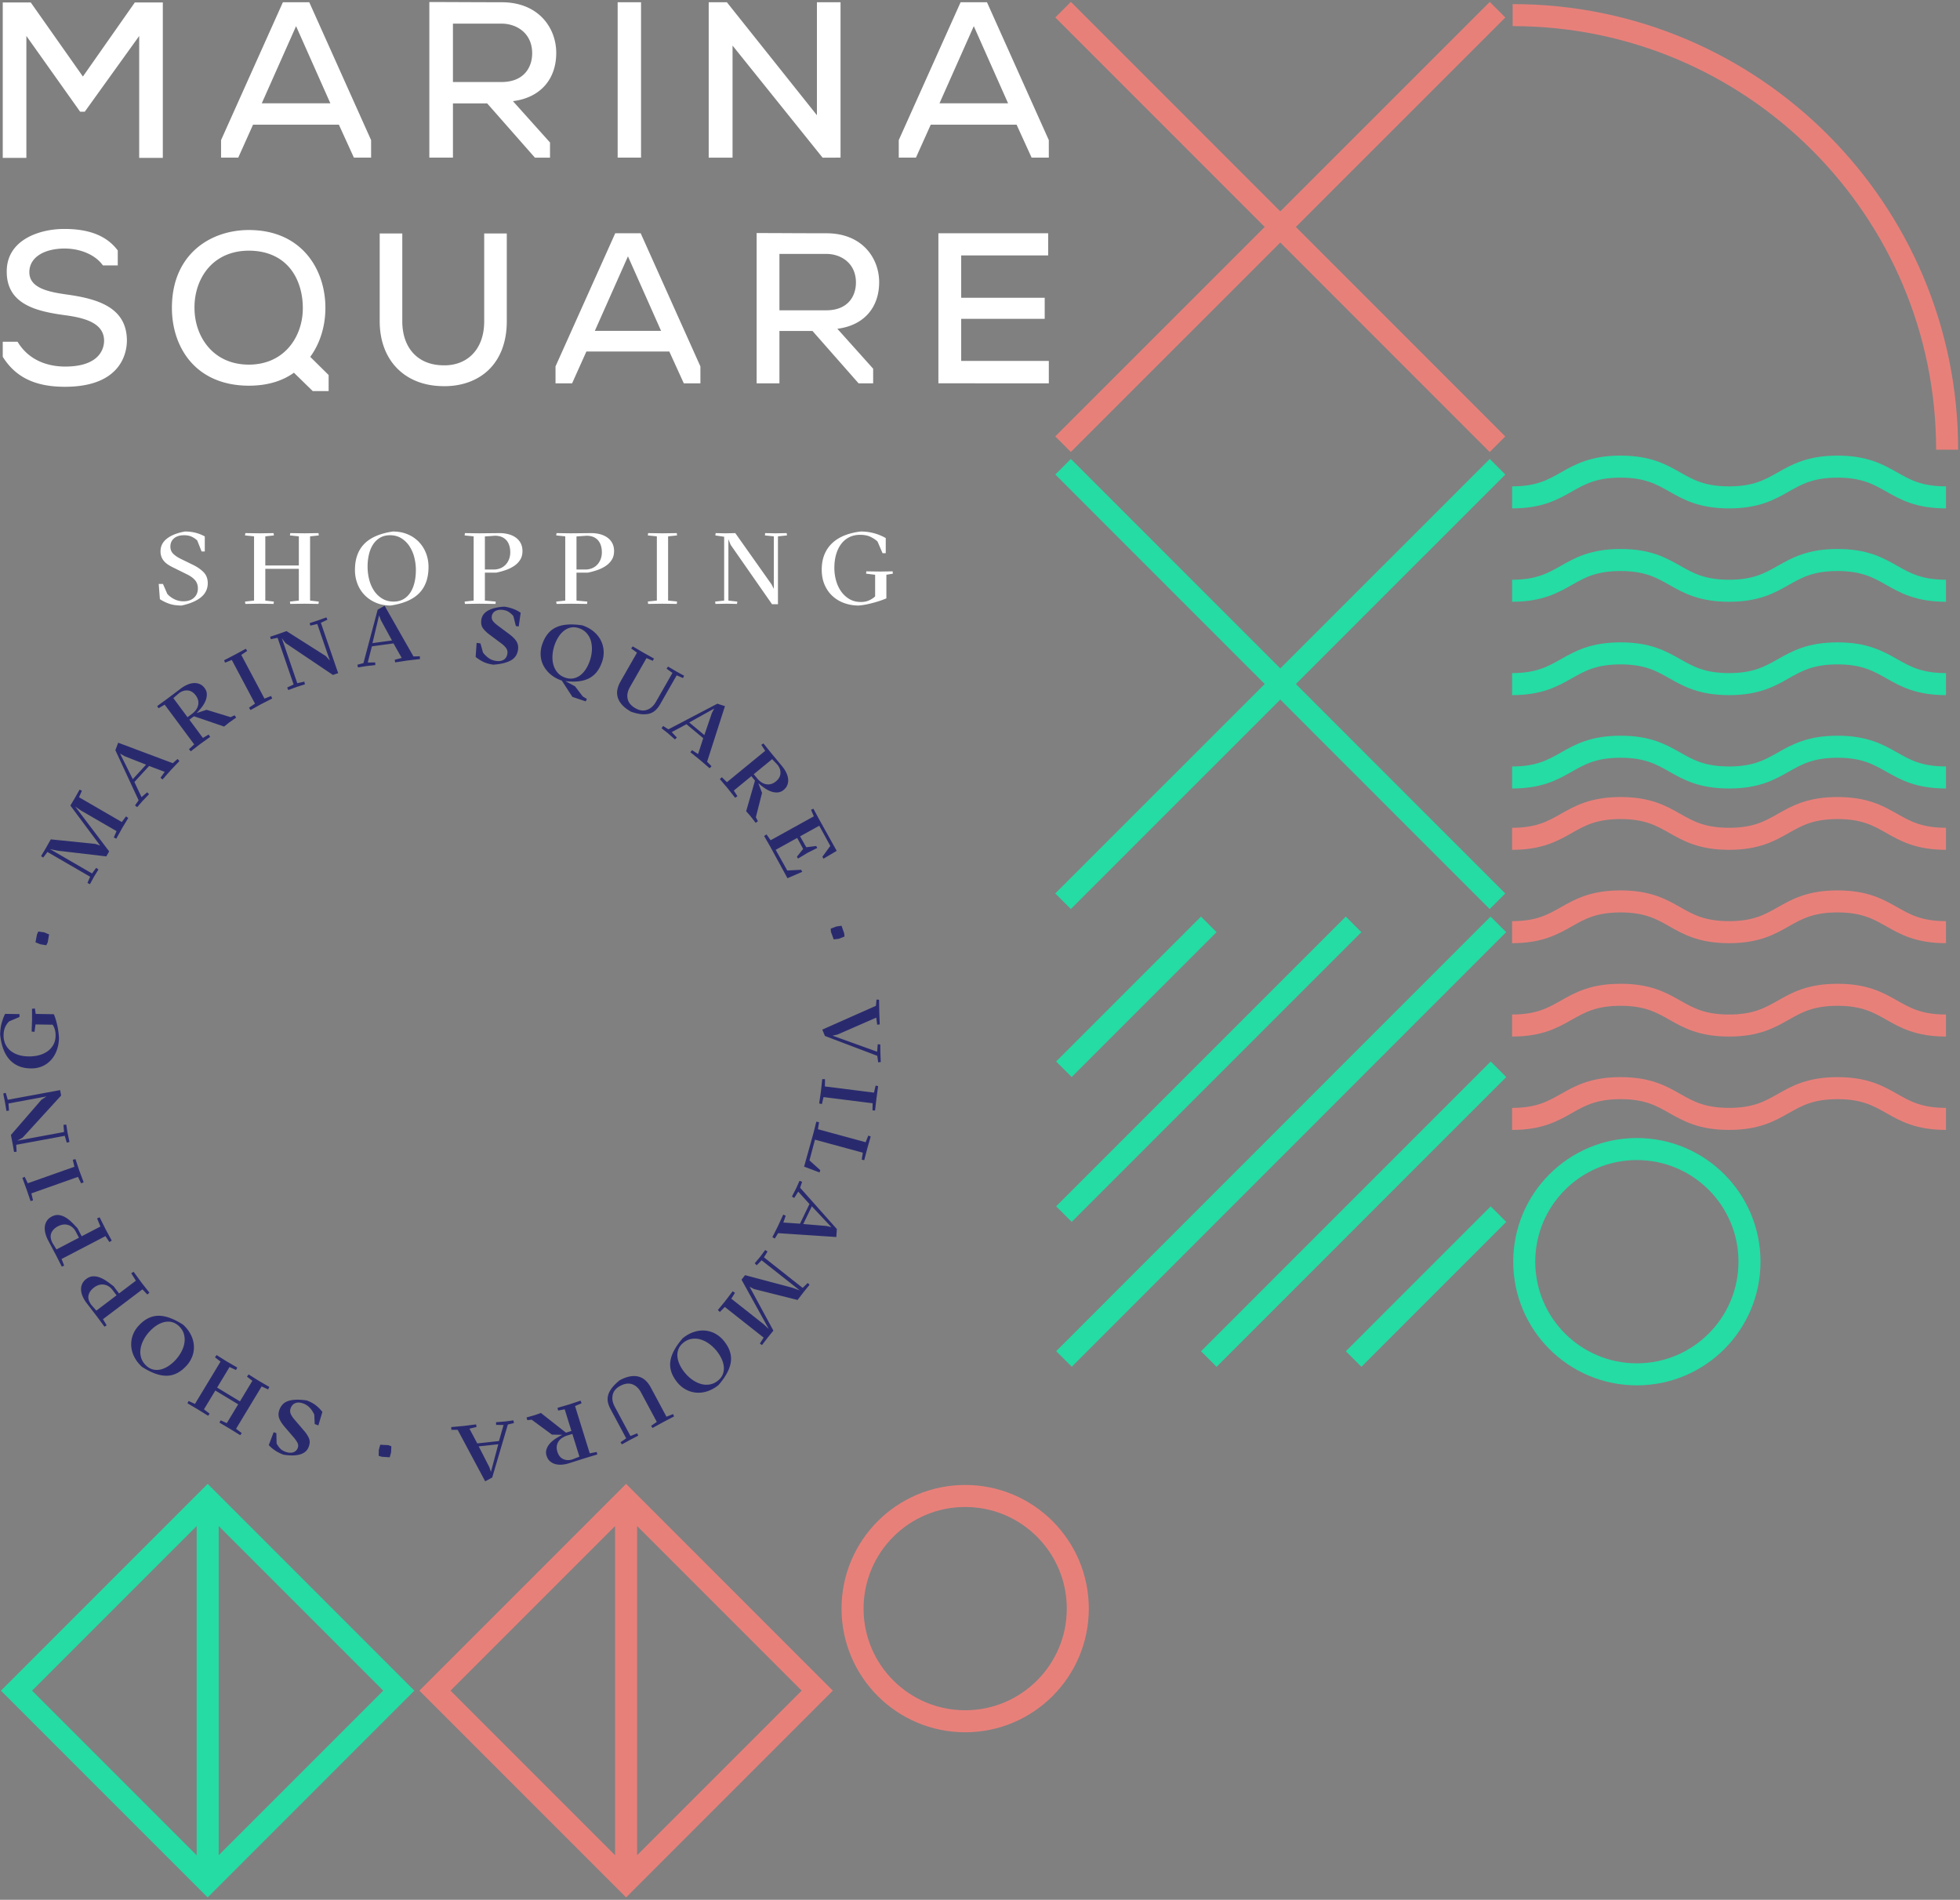 <svg width="356" height="345" viewBox="0 0 356 345" xmlns="http://www.w3.org/2000/svg" xmlns:xlink="http://www.w3.org/1999/xlink"><rect x="0" y="0" width="356" height="345" fill="#808080" stroke="none"/><svg width="82" height="82" viewBox="0 0 82 82" x="274" xmlns="http://www.w3.org/2000/svg"><title>Stroke 73</title><path d="M.746 2.743c43.584 0 78.917 35.333 78.917 78.917" stroke="#E8807A" stroke-width="4" fill="none" fill-rule="evenodd"/></svg><svg width="46" height="46" viewBox="0 0 46 46" x="274" y="206" xmlns="http://www.w3.org/2000/svg"><title>Stroke 75</title><path d="M43.763 23.12c0 11.297-9.158 20.456-20.456 20.456-11.296 0-20.455-9.16-20.455-20.456 0-11.297 9.159-20.456 20.455-20.456 11.298 0 20.456 9.159 20.456 20.456z" stroke="#24DCA4" stroke-width="4" fill="none" fill-rule="evenodd"/></svg><svg width="46" height="46" viewBox="0 0 46 46" x="152" y="269" xmlns="http://www.w3.org/2000/svg"><title>Stroke-75</title><path d="M43.763 23.12c0 11.297-9.158 20.456-20.456 20.456-11.296 0-20.455-9.16-20.455-20.456 0-11.297 9.159-20.456 20.455-20.456 11.298 0 20.456 9.159 20.456 20.456z" stroke-width="4" stroke="#E8807A" fill="none" fill-rule="evenodd"/></svg><svg width="160" height="159" viewBox="0 0 160 159" y="110" xmlns="http://www.w3.org/2000/svg"><title>Group 153</title><defs><path id="a" d="M0 6604h1920V0H0z"/></defs><g transform="translate(-880 -5005)" fill="none" fill-rule="evenodd"><path d="M937.08 5151.895a4.442 4.442 0 0 0-.748-1.175 3.02 3.02 0 0 0-1.238-.845c-.54-.203-1.012-.233-1.418-.084-.407.145-.7.457-.881.934a1.37 1.37 0 0 0 .02 1.05c.148.35.419.742.813 1.178l1.549 1.81c.43.493.74.966.935 1.42.194.452.182.967-.036 1.543-.244.682-.76 1.142-1.545 1.383-.785.238-1.806.257-3.061.054-1.091-.413-1.975-.991-2.653-1.735l.889-2.35.489.185.046 1.865c.157.305.354.59.589.859.235.266.559.48.973.636.55.21 1.03.248 1.439.116.408-.132.686-.393.833-.781a1.136 1.136 0 0 0-.06-.98 5.57 5.57 0 0 0-.731-1.019l-1.55-1.81c-.538-.62-.884-1.17-1.04-1.651-.154-.482-.132-.985.068-1.511a2.82 2.82 0 0 1 .589-.96c.25-.264.573-.463.968-.6.396-.136.874-.217 1.435-.242.56-.024 1.22.023 1.979.137.664.252 1.214.55 1.65.894.436.343.827.74 1.174 1.185l-.735 2.452-.66-.25-.082-1.708zm-13.175 3.351l-.273.375-1.899-1.17-1.869-1.106.206-.418 1.123.512 2.067-3.42-4.146-2.505-2.067 3.42 1.027.787-.274.377-1.873-1.157-1.877-1.11.205-.416 1.156.534 4.647-7.689-1.01-.776.293-.409 1.846 1.162 1.905 1.104-.226.451-1.174-.545-2.256 3.733 4.146 2.505 2.256-3.733-.976-.754.293-.409 1.837 1.156 1.931 1.12-.226.451-1.173-.545-4.647 7.69zm-12.023-13.279a7.158 7.158 0 0 0 1.08-1.532 5.07 5.07 0 0 0 .543-1.645 3.666 3.666 0 0 0-.124-1.602c-.16-.52-.467-.988-.92-1.406-.395-.362-.817-.595-1.267-.7a2.991 2.991 0 0 0-1.373.008 4.366 4.366 0 0 0-1.382.613c-.457.299-.89.67-1.297 1.115a6.967 6.967 0 0 0-1.074 1.524 5.24 5.24 0 0 0-.543 1.645 3.613 3.613 0 0 0 .125 1.616c.165.524.474.995.928 1.412.394.363.819.594 1.273.693.455.1.912.092 1.372-.022.46-.115.919-.321 1.375-.62.457-.3.885-.665 1.284-1.1m-6.093 1.253c-.601-.553-1.065-1.152-1.391-1.798a5.126 5.126 0 0 1-.56-1.961 4.823 4.823 0 0 1 .267-1.953 5.107 5.107 0 0 1 1.085-1.773c1.079-1.175 2.265-1.772 3.559-1.793 1.293-.022 2.798.519 4.513 1.623.602.553 1.066 1.153 1.392 1.798.326.645.512 1.298.559 1.96a4.686 4.686 0 0 1-.274 1.947 5.213 5.213 0 0 1-1.092 1.767c-1.08 1.174-2.265 1.772-3.56 1.792-1.292.022-2.791-.514-4.498-1.61m-4.617-12.992l-.728-.962c-.428-.566-.95-.893-1.566-.982-.615-.09-1.218.09-1.81.536-.546.414-.876.89-.991 1.43-.114.54.063 1.122.532 1.742l.893 1.012 3.67-2.776zm-1.802 5.446l-.393.247-1.33-1.791-1.944-2.537a5.675 5.675 0 0 1-.697-1.186 3.346 3.346 0 0 1-.282-1.173 2.408 2.408 0 0 1 .198-1.07c.148-.338.398-.641.75-.908.385-.291.782-.45 1.192-.473.41-.025.827.043 1.249.202.423.158.844.382 1.263.67.42.287.84.598 1.262.935l.983 1.298 3.06-2.316-.845-1.351.425-.271 1.508 2.059 1.367 1.74-.377.334-.888-.94-7.165 5.42.664 1.11zm-5.03-15.908l-.558-1.07c-.328-.63-.788-1.04-1.38-1.23-.593-.19-1.217-.114-1.873.228-.609.317-1.015.732-1.218 1.246-.202.514-.124 1.115.235 1.805l.711 1.147 4.082-2.126zm-2.686 5.07l-.429.178-1.012-1.988-1.495-2.825a5.611 5.611 0 0 1-.488-1.287 3.325 3.325 0 0 1-.083-1.203c.048-.373.172-.714.374-1.022.202-.31.498-.566.891-.77.428-.222.846-.312 1.254-.268.408.045.808.179 1.198.407.39.228.768.519 1.133.87.366.355.73.733 1.09 1.134l.751 1.444 3.405-1.773-.609-1.474.464-.196 1.144 2.283 1.057 1.94-.427.27-.719-1.076-7.969 4.15.47 1.206zm2.759-17.229l.782 2.09-.46.205-.57-1.185-8.468 2.997.303 1.278-.45.118-.725-2.11-.763-2.097.423-.193.56 1.167 8.47-2.998-.295-1.259.487-.13zm-2.781-7.034l-.1-1.31.506-.033.242 1.53.339 1.613-.487.131-.372-1.24-8.815 1.63.068 1.253-.462.045-.247-1.447-.323-1.637 5.543-6.398.912-.598-6.898 1.274.095 1.291-.46.064-.263-1.546-.32-1.617.448-.123.375 1.26 9.508-1.757.182.988-6.988 7.648-.982.548zm-1.855-21.391c.22.498.418 1.123.594 1.875s.29 1.563.341 2.433a6.915 6.915 0 0 1-.366 2.14 5.36 5.36 0 0 1-1.004 1.78 4.655 4.655 0 0 1-1.607 1.198c-.635.29-1.354.429-2.158.416-.858-.014-1.612-.166-2.264-.458a4.648 4.648 0 0 1-1.659-1.231c-.454-.528-.815-1.17-1.084-1.924-.27-.752-.45-1.598-.542-2.536.013-.828.116-1.565.307-2.212.192-.645.391-1.16.598-1.544l2.613.042-.009.52-1.862.793c-.272.25-.508.577-.71.98-.2.406-.306.915-.316 1.53a3.71 3.71 0 0 0 .297 1.568c.207.472.507.874.897 1.208a4.27 4.27 0 0 0 1.428.785c.561.19 1.197.29 1.91.3a6.865 6.865 0 0 0 1.896-.22 4.751 4.751 0 0 0 1.553-.708 3.56 3.56 0 0 0 1.056-1.178c.263-.472.4-1.016.41-1.632.007-.483-.047-.896-.162-1.238-.115-.344-.244-.605-.389-.782l-3.095-.05-.183 1.344-.52-.05.075-2.24-.009-1.898.523-.052.145.987 3.296.054zm-3.062-14.485l.245-.538 1.08.158.878.375-.254 1.45-.26.514-1.094-.183-.864-.35zm6.068-23.413l.813-1.364.86-1.524.42.198-.523 1.183 7.774 4.504.756-1.025.415.286-1.083 1.79-1.093 1.967-.455-.217.503-1.149-6.435-3.728-1.08-.74 6.172 8.15-.524.904-8.852-1.04-1.369-.282 7.635 4.423.756-1.024.405.303-.8 1.302-.742 1.36-.455-.218.493-1.13-7.757-4.494-.773 1.014-.38-.266.813-1.364.95-1.679 8.09.83.873.297zm9.827-8.972l-.803-.463 2.31 4.65 2.416-2.637-3.923-1.55zm1.8 4.701l1.3 2.746 1.027-.884.33.356-1.158 1.202-.988 1.14-.398-.31.656-.927-4.224-9.104.51-1.358 9.921 3.72.863-.764.344.37-1.578 1.661-1.49 1.688-.37-.311.764-1.072-2.835-1.072-2.675 2.92zm9.65-11.77l.741-.552c.667-.495 1.064-1.044 1.192-1.648.128-.604-.017-1.186-.432-1.744-.415-.56-.899-.864-1.453-.912-.553-.048-1.077.112-1.572.48l-1.053.906 2.576 3.47zm.26 5.813l.95-.879-5.357-7.213-1.116.654-.244-.396 1.787-1.3 2.538-1.91a5.7 5.7 0 0 1 1.163-.676 3.415 3.415 0 0 1 1.163-.288c.376-.02.734.04 1.072.18.34.141.636.383.891.727.248.334.38.686.397 1.058.017.371-.046.751-.19 1.142a4.669 4.669 0 0 1-.655 1.175c-.293.392-.63.781-1.013 1.165l1.812-.595 4.372 1.336.725-.338.283.415-1.218.855-.976.775-5.266-1.799-.22-.06-.824.61 2.457 3.31 1.052-.608.267.428-1.767 1.262-1.75 1.35-.333-.38zm13.132-8.194l-1.951 1.082-.271-.425 1.087-.737-4.214-7.935-1.22.49-.181-.429 1.98-1.028 1.96-1.064.253.39-1.07.726 4.214 7.935 1.202-.479.2.463zm6.544-3.79l1.281-.29.106.494-1.476.465-1.546.573-.2-.462 1.17-.55-2.914-8.479-1.23.253-.112-.45 1.394-.458 1.571-.56 7.148 4.535.726.814-2.28-6.635-1.262.285-.13-.443 1.488-.49 1.552-.555.188.424-1.189.557 3.141 9.144-.95.326-8.596-5.78-.689-.89zm15.18-11.463l-.32-.869-1.203 5.051 3.545-.48-2.022-3.702zm-1.627 4.763l-.759 2.942 1.356-.02.025.482-1.659.185-1.488.241-.107-.492 1.096-.29 2.583-9.7 1.262-.718 5.241 9.21 1.151-.036.028.504-2.276.267-2.225.342-.085-.476 1.273-.334-1.493-2.638-3.923.531zm20.175 1.12c.26.36.589.687.988.98.398.293.863.478 1.393.553.57.08 1.038.005 1.403-.228.364-.233.582-.6.653-1.106a1.363 1.363 0 0 0-.251-1.019c-.221-.309-.571-.632-1.05-.97l-1.91-1.428c-.527-.386-.935-.778-1.224-1.178-.29-.399-.39-.904-.303-1.514.088-.719.488-1.28 1.202-1.688.714-.406 1.706-.648 2.975-.726 1.154.163 2.144.533 2.97 1.11l-.352 2.487-.517-.073-.456-1.809a4.284 4.284 0 0 0-.762-.707c-.29-.21-.652-.346-1.09-.408-.584-.083-1.06-.014-1.43.203a1.26 1.26 0 0 0-.64.946c-.051.358.04.672.273.941.232.27.545.548.938.833l1.909 1.427c.662.486 1.12.947 1.378 1.383.257.435.345.931.267 1.49a2.838 2.838 0 0 1-.364 1.063 2.384 2.384 0 0 1-.813.8c-.356.22-.805.403-1.347.55-.542.147-1.195.247-1.961.301-.703-.1-1.305-.269-1.805-.509-.501-.24-.97-.54-1.406-.899l.178-2.553.697.1.457 1.647zm14.956 4.574c.508.17.991.213 1.452.128.46-.086.88-.273 1.26-.561.38-.29.72-.664 1.015-1.123a6.91 6.91 0 0 0 .732-1.544 6.965 6.965 0 0 0 .363-1.83 5.235 5.235 0 0 0-.173-1.722 3.587 3.587 0 0 0-.77-1.427c-.363-.411-.837-.716-1.42-.913-.508-.172-.99-.21-1.446-.117a2.962 2.962 0 0 0-1.244.578 4.503 4.503 0 0 0-1.005 1.124 6.78 6.78 0 0 0-.727 1.526 7.085 7.085 0 0 0-.366 1.84c-.038.615.02 1.19.173 1.722.152.533.404 1.003.754 1.41.351.409.818.712 1.402.909m3.096-9.499c.774.262 1.442.62 2.002 1.078.56.457.995.98 1.307 1.565.311.586.494 1.217.55 1.892a5.136 5.136 0 0 1-.27 2.063c-.485 1.434-1.264 2.434-2.338 2.998-1.074.564-2.515.739-4.324.524l1.74.947 1.397 1.83.755.465-.21.44-2.42-.816-1.929-2.964c-.774-.26-1.438-.622-1.989-1.084a5.349 5.349 0 0 1-1.298-1.56 4.611 4.611 0 0 1-.543-1.88 5.227 5.227 0 0 1 .281-2.06c.51-1.51 1.35-2.537 2.524-3.082 1.173-.546 2.761-.664 4.765-.356m15.297 7.865l.264-.381 1.49.874 1.424.79-.194.422-1.152-.496-2.991 5.235a4.743 4.743 0 0 1-.796 1.05 2.675 2.675 0 0 1-1.071.639c-.415.133-.904.178-1.466.135-.562-.043-1.216-.195-1.965-.452-.686-.392-1.223-.802-1.61-1.232-.388-.43-.652-.878-.794-1.345a2.948 2.948 0 0 1-.074-1.431c.093-.487.283-.981.568-1.481l2.992-5.236-1.048-.76.265-.381 1.892 1.104 1.965 1.099-.195.42-1.151-.495-3.012 5.27c-.42.734-.557 1.442-.415 2.125.143.683.62 1.257 1.435 1.722.722.412 1.413.506 2.073.282.66-.224 1.204-.708 1.629-1.454l3-5.252-1.063-.771zm8.222 8.066l.424-.824-4.535 2.528 2.75 2.288 1.361-3.992zm-4.61 2.021l-2.68 1.43.932.986-.339.344-1.257-1.097-1.185-.934.291-.41.955.61 8.893-4.655 1.382.444-3.242 10.088.803.825-.352.362-1.736-1.497-1.756-1.409.293-.383 1.108.712.934-2.883-3.044-2.533zm12.221 9.079l.586.715c.526.642 1.094 1.014 1.704 1.11.609.1 1.183-.072 1.722-.513.538-.442.819-.94.84-1.495.022-.555-.163-1.071-.553-1.547l-.957-1.01-3.342 2.74zm-5.795.539l.924.906 6.949-5.695-.706-1.084.382-.262 1.387 1.723 2.028 2.443c.297.363.54.74.73 1.129.19.39.305.774.344 1.149.039.375-.004.735-.13 1.079-.123.345-.352.653-.683.925-.322.263-.667.413-1.037.447-.37.035-.753-.01-1.151-.135a4.707 4.707 0 0 1-1.204-.6c-.406-.272-.81-.59-1.212-.954l.68 1.782-1.125 4.429.373.708-.401.304-.912-1.177-.821-.937 1.544-5.346.05-.224-.65-.793-3.186 2.613.656 1.02-.415.289-1.345-1.705-1.432-1.684.363-.35zm20.862 13.378l-2.406 1.424-.194-.353 1.438-1.967-2.006-3.667-3.482 1.926 1.116 1.978 1.809-.22.194.352-1.788.898-1.711 1.038-.195-.351 1.129-1.406-1.082-1.997-3.905 2.16 2.1 3.754 2.523-.132.204.37-2.686 1.164-3.166-5.805-1.077-1.862.438-.288.746 1.056 7.844-4.34-.5-1.193.424-.188 1.024 1.89zm1.357 14.969l.06.588-1.014.406-.948.117-.508-1.382-.034-.575 1.038-.39.924-.132zm-3.972 17.493l9.736-4.323.11-1.13.464.028.04 2.272.08 2.209-.461.052-.175-1.282-7.015 3.065-.92.206 8.1 2.918.106-1.35.463.027.026 1.689.06 1.507-.461.052-.173-1.181-9.506-3.606zm-.25 11.201l.239-2.218.504.023-.024 1.313 8.913 1.124.304-1.278.453.098-.3 2.21-.258 2.216-.464-.017.022-1.294-8.914-1.124-.301 1.259-.493-.103zm-1.378 7.66l.542-2.144.495.093-.203 1.279 8.67 2.36.474-1.203.435.16-.596 2.108-.577 2.197-.45-.102.196-1.26-8.688-2.365-1.005 3.768 1.957 1.76-.117.428-2.814-1.058zm2.373 16.797l.902.21-3.552-3.785-1.553 3.222 4.203.353zm-3.079-3.982l-2.037-2.254-.73 1.143-.417-.246.76-1.485.619-1.375.47.18-.361 1.077 6.671 7.499-.096 1.448-10.572-.7-.606.98-.436-.254 1.032-2.047.94-2.046.444.192-.423 1.247 3.023.207 1.72-3.566zm-6.554 22.985l-1 1.234-1.068 1.385-.388-.255.687-1.096-7.053-5.566-.895.907-.369-.343 1.326-1.616 1.363-1.792.42.28-.662 1.065 5.838 4.607.963.888-4.947-8.948.648-.82 8.613 2.29 1.315.475-6.927-5.466-.894.907-.358-.36.978-1.172.928-1.241.42.28-.65 1.049 7.037 5.554.91-.894.338.318-.999 1.233-1.179 1.528-7.89-1.976-.822-.418zm-10.327 3.664a7.111 7.111 0 0 0-1.363-1.287 5.072 5.072 0 0 0-1.55-.771 3.665 3.665 0 0 0-1.604-.105c-.537.084-1.044.32-1.522.71-.415.339-.706.724-.873 1.154-.168.43-.23.884-.188 1.36.042.475.18.96.41 1.456.231.495.537.975.918 1.443.407.498.86.925 1.356 1.279a5.21 5.21 0 0 0 1.551.772 3.592 3.592 0 0 0 1.617.106c.543-.088 1.053-.327 1.53-.717.415-.338.704-.726.868-1.162.163-.435.221-.89.173-1.361a4.507 4.507 0 0 0-.418-1.45 6.81 6.81 0 0 0-.905-1.426m.372 6.208a6.307 6.307 0 0 1-1.978 1.122 5.134 5.134 0 0 1-2.02.274 4.82 4.82 0 0 1-1.895-.542 5.101 5.101 0 0 1-1.602-1.326c-1.008-1.235-1.43-2.495-1.268-3.778.163-1.283.913-2.695 2.25-4.236.634-.517 1.293-.891 1.978-1.121a5.099 5.099 0 0 1 2.02-.275 4.712 4.712 0 0 1 1.888.548 5.219 5.219 0 0 1 1.593 1.333c1.01 1.235 1.431 2.494 1.268 3.777-.163 1.285-.908 2.692-2.234 4.224m-14.782 8.775l.183.427-1.533.8-1.425.785-.254-.389 1.032-.712-2.848-5.315a4.752 4.752 0 0 1-.467-1.232 2.683 2.683 0 0 1 .027-1.246c.108-.423.33-.86.665-1.314.335-.453.81-.928 1.425-1.425.697-.374 1.33-.61 1.9-.71.57-.1 1.09-.087 1.561.041a2.94 2.94 0 0 1 1.252.697c.363.337.681.76.953 1.268l2.848 5.314 1.201-.483.182.427-1.94 1.016-1.975 1.081-.253-.387 1.031-.713-2.867-5.35c-.399-.745-.925-1.238-1.579-1.48-.655-.243-1.395-.142-2.222.301-.732.393-1.179.928-1.339 1.608-.16.68-.038 1.395.366 2.151l2.858 5.333 1.218-.493zm-11.776.114l-.883.274c-.792.247-1.35.634-1.67 1.162-.32.526-.376 1.124-.17 1.79.207.664.563 1.11 1.07 1.34.507.227 1.053.25 1.642.069l1.294-.508-1.283-4.127zm1.678-5.573l-1.187.516 2.668 8.58 1.27-.249.099.455-2.118.636-3.026.962a5.739 5.739 0 0 1-1.322.253 3.438 3.438 0 0 1-1.192-.114 2.404 2.404 0 0 1-.952-.524c-.274-.245-.473-.573-.6-.981a1.897 1.897 0 0 1-.025-1.13c.106-.356.293-.694.558-1.016a4.692 4.692 0 0 1 1.005-.89c.408-.275.855-.53 1.342-.765l-1.905-.038-3.684-2.708-.797.08-.13-.486 1.433-.404 1.178-.409 4.374 3.441.188.132.978-.306-1.222-3.934-1.193.224-.111-.492 2.084-.607 2.1-.695.188.47zm-16.763 11.587l.297.877 1.337-5.017-3.556.385 1.922 3.755zm1.754-4.719l.836-2.92-1.356-.015-.012-.485 1.663-.138 1.494-.202.095.495-1.104.26-2.841 9.627-1.28.685-4.994-9.346-1.151.003-.015-.504 2.283-.206 2.233-.282.072.477-1.281.301 1.42 2.676 3.938-.426zm-21.286 2.853l-.564-.178.026-1.092.267-.917 1.47.078.54.195-.048 1.108-.243.9z" fill="#292A6E"/><mask id="b" fill="#fff"><use xlink:href="#a"/></mask><path d="M939.922 5104.578h40.156v-40.156h-40.156v40.156zm-2.616 2.615h45.387v-45.388h-45.387v45.388z" fill="#292A6E" mask="url(#b)"/><path d="M960 5063.114l-21.386 21.386L960 5105.885l21.386-21.385L960 5063.114zm0 3.7l17.687 17.686L960 5102.186l-17.687-17.686L960 5066.813z" fill="#292A6E" mask="url(#b)"/><path fill="#292A6E" mask="url(#b)" d="M958.686 5105.886h2.616v-42.771h-2.616z"/><path fill="#292A6E" mask="url(#b)" d="M958.686 5105.886h2.616v-42.771h-2.616z"/></g></svg><svg width="191" height="110" viewBox="0 0 191 110" xmlns="http://www.w3.org/2000/svg"><title>Group</title><defs><path id="c" d="M0 5735h375V0H0z"/></defs><g transform="translate(-92 -302)" fill="none" fill-rule="evenodd"><path d="M124.993 411.962c-.86 0-1.6-.104-2.217-.312a7.486 7.486 0 0 1-1.735-.842l-.212-2.765h.77l.791 1.813c.334.378.755.695 1.263.952a3.641 3.641 0 0 0 1.668.385c.81 0 1.448-.217 1.918-.65.47-.434.703-.998.703-1.695 0-.585-.173-1.083-.519-1.492-.348-.409-.868-.779-1.563-1.108l-2.333-1.154a8.87 8.87 0 0 1-.934-.513 3.701 3.701 0 0 1-.752-.623 2.65 2.65 0 0 1-.5-.797 2.718 2.718 0 0 1-.185-1.034c0-.953.396-1.73 1.186-2.335.791-.605 1.88-1.029 3.267-1.273 1.324 0 2.52.3 3.587.897v2.73h-.579l-.79-1.997a3.8 3.8 0 0 0-1.012-.687c-.38-.177-.839-.266-1.379-.266-.77 0-1.379.186-1.822.56-.443.372-.665.875-.665 1.51 0 .525.174.96.521 1.3.347.342.81.654 1.388.935l2.255 1.1c.784.39 1.418.838 1.9 1.344.482.507.723 1.17.723 1.987a3.3 3.3 0 0 1-.24 1.228 3.199 3.199 0 0 1-.792 1.126c-.366.348-.855.666-1.465.952-.61.287-1.359.528-2.246.724zm11.512-.714l1.639-.183v-11.667l-1.64-.165.059-.421 2.602.037 2.526-.037.057.421-1.561.165v5.293h6.092v-5.293l-1.62-.165.059-.421 2.6.037 2.528-.037.057.421-1.581.165v11.667l1.58.183-.056.421-2.527-.037-2.601.037-.06-.421 1.62-.183v-5.769h-6.091v5.769l1.56.183-.056.421-2.526-.037-2.602.037zm22.261-6.347c0 .82.1 1.611.299 2.375.199.765.498 1.44.896 2.027a4.718 4.718 0 0 0 1.485 1.413c.59.354 1.272.532 2.044.532.68 0 1.275-.147 1.783-.44a3.716 3.716 0 0 0 1.263-1.21c.334-.514.584-1.12.75-1.817.168-.697.25-1.443.25-2.238 0-.807-.097-1.593-.296-2.357a6.617 6.617 0 0 0-.898-2.036 4.675 4.675 0 0 0-1.474-1.42c-.585-.356-1.263-.534-2.034-.534-.681 0-1.276.147-1.783.441a3.775 3.775 0 0 0-1.272 1.21c-.341.514-.595 1.12-.762 1.816a9.59 9.59 0 0 0-.251 2.238m4.589-6.382c.964 0 1.84.162 2.63.485a6.067 6.067 0 0 1 2.045 1.355 6.149 6.149 0 0 1 1.33 2.052c.314.787.472 1.64.472 2.555 0 2.002-.56 3.581-1.677 4.734-1.118 1.154-2.853 1.908-5.205 2.262-.964 0-1.841-.165-2.632-.495a6.234 6.234 0 0 1-2.044-1.355 6.007 6.007 0 0 1-1.33-2.05 6.887 6.887 0 0 1-.472-2.565c0-1.99.559-3.562 1.677-4.716 1.118-1.154 2.853-1.908 5.206-2.262m16.717 6.905h1.581c.45 0 .861-.076 1.234-.23a2.7 2.7 0 0 0 .955-.652c.263-.281.468-.612.617-.992a3.48 3.48 0 0 0 .221-1.267c0-.417-.054-.81-.164-1.176a2.65 2.65 0 0 0-.5-.955 2.3 2.3 0 0 0-.869-.634c-.353-.153-.774-.23-1.263-.23l-1.812.129v6.007zm-3.682-6.19l.058-.422 2.583.037 3.702-.037a6.38 6.38 0 0 1 1.63.202c.507.135.95.339 1.33.613.378.275.674.617.886 1.026.212.409.318.882.318 1.419 0 .61-.135 1.133-.404 1.566a3.746 3.746 0 0 1-1.07 1.108 6.46 6.46 0 0 1-1.524.76c-.572.202-1.16.364-1.764.486h-2.063v5.073l1.967.183-.038.422-2.93-.038-2.623.038-.058-.422 1.64-.183v-11.666l-1.64-.165zm20.32 6.19h1.582a3.2 3.2 0 0 0 1.233-.23c.374-.153.692-.37.955-.652.263-.281.469-.612.617-.992a3.48 3.48 0 0 0 .22-1.267c0-.417-.053-.81-.163-1.176a2.65 2.65 0 0 0-.501-.955 2.295 2.295 0 0 0-.867-.634c-.354-.153-.774-.23-1.263-.23l-1.812.129v6.007zm-3.682-6.19l.059-.422 2.583.037 3.7-.037c.579 0 1.122.068 1.63.202.508.135.95.339 1.33.613.38.275.675.617.888 1.026.212.409.317.882.317 1.419 0 .61-.135 1.133-.404 1.566-.27.434-.627.803-1.07 1.108a6.473 6.473 0 0 1-1.523.76c-.572.202-1.16.364-1.764.486h-2.063v5.073l1.967.183-.04.422-2.93-.038-2.621.038-.06-.422 1.64-.183v-11.666l-1.64-.165zm19.298 12.398l-2.603.037-.057-.44 1.64-.164v-11.667l-1.64-.165.057-.42 2.603.035 2.604-.036.038.421-1.62.165v11.667l1.62.164-.038.44zm12.38-10.695l-.405-1.008v11.136l1.62.183-.059.421-1.888-.037-2.025.037-.057-.421 1.637-.183v-11.593l-1.599-.239.057-.421 1.774.037 1.793-.037 6.593 9.323.405.805v-9.542l-1.619-.165.04-.421 1.888.037 2.024-.037.058.421-1.639.165v12.326h-1.079zm23.238 11.025c-.9 0-1.755-.144-2.564-.43a6.27 6.27 0 0 1-2.13-1.255c-.612-.549-1.096-1.23-1.456-2.042-.36-.812-.54-1.743-.54-2.794 0-1.037.167-1.958.502-2.765a5.85 5.85 0 0 1 1.425-2.069c.617-.574 1.367-1.035 2.246-1.383.881-.348 1.862-.583 2.941-.705.501 0 .976.036 1.427.11a9.113 9.113 0 0 1 3.085 1.08v2.747h-.579l-.907-2.106c-.296-.293-.703-.57-1.223-.833-.52-.263-1.173-.394-1.957-.394-.72 0-1.366.141-1.938.421a4.14 4.14 0 0 0-1.465 1.21c-.405.524-.717 1.156-.935 1.895-.219.74-.328 1.566-.328 2.481 0 .806.106 1.582.318 2.327.212.744.523 1.404.935 1.977a4.75 4.75 0 0 0 1.514 1.374c.598.342 1.281.513 2.053.513.591 0 1.111-.11 1.561-.33.451-.219.791-.45 1.023-.696v-3.919l-1.64-.202.04-.42 2.525.036 2.255-.037.04.421-1.177.202v4.286c-.282.122-.617.25-1.003.384-.386.135-.8.263-1.243.385-.444.122-.903.232-1.378.33a11.69 11.69 0 0 1-1.427.201m-144.16-39.723c10.405 0 11.253-6.398 11.266-8.36 0-6.046-5.253-7.61-10.93-8.397-3.437-.486-6.79-1.2-6.79-4.058 0-2.61 2.548-4.295 6.492-4.295 2.936.04 5.558 1.213 6.867 3.066h2.7v-2.72l-.166-.207c-1.973-2.485-5.086-3.692-9.517-3.692-3.536 0-6.743 1.102-8.576 2.948-1.278 1.286-1.919 2.908-1.906 4.82 0 5.95 5.44 7.192 10.537 7.89 3.533.467 7.145 1.385 7.145 4.647 0 1.099-.51 4.687-7.084 4.687-2.22 0-6.284-.588-8.63-4.507H92.5v2.729c2.321 3.723 5.904 5.449 11.284 5.449m40.355-6.791c-1.754 1.81-4.153 2.767-6.937 2.767-3.038 0-5.592-1.111-7.387-3.21-1.583-1.85-2.467-4.342-2.488-7.017-.044-3.01 1.009-5.832 2.89-7.742 1.756-1.781 4.172-2.724 6.985-2.724 3.147 0 5.718 1.093 7.438 3.16 1.456 1.753 2.294 4.206 2.357 6.909.093 3.024-.95 5.89-2.858 7.857m6.963-7.735v-.001c-.077-6.938-4.403-13.94-13.9-13.94-6.958 0-13.977 4.37-13.977 14.135 0 3.798 1.2 7.269 3.382 9.774 2.483 2.853 6.147 4.36 10.595 4.36 3.21 0 5.936-.77 8.098-2.294l.088-.061 3.419 3.339h2.883v-2.922l-3.342-3.301.065-.09c1.774-2.451 2.729-5.647 2.689-9m21.094 14.408c3.42.126 6.461-.926 8.558-2.95 2.155-2.081 3.295-5.132 3.295-8.826v-15.941h-4.103v15.94c0 2.61-.794 4.74-2.297 6.166-1.382 1.31-3.27 1.943-5.463 1.822-4.389-.168-7.117-3.228-7.117-7.987v-15.941h-4.102v15.94c0 6.98 4.408 11.602 11.23 11.778M281.753 359.9v-3.828h-15.168v-7.686h15.798v-4.023h-19.94v27.247H282.5v-4.064h-15.915V359.9zm-75.695-11.348l6.015 13.531h-12.03l6.015-13.53zm7.51 17.281l2.633 5.777h3.017l-.002-3.074-10.845-24.173h-4.625l-10.844 24.17v3.077h3.012l2.594-5.777h15.06zm20.003-17.721h8.538c2.58 0 5.357 1.627 5.357 5.198 0 2.437-1.417 5.04-5.395 5.04h-8.5v-10.238zm6.041 14.032l8.333 9.466h2.648l.001-2.656-6.502-7.25.24-.034c4.604-.667 7.353-3.822 7.353-8.438 0-4.272-2.996-8.87-9.576-8.87-2.14 0-4.273-.01-6.405-.018-2.088-.01-4.176-.021-6.274-.021v27.287h4.141v-9.51h6.003l.038.044zm-118.039-31.476V302.45h-5.086l-9.43 13.447-9.469-13.447H92.5v28.219h4.29v-22.14l9.765 13.757h.84l9.888-13.752v22.135zm24.203-23.92l6.23 14.014h-12.459l6.23-14.014zm7.778 17.898l2.726 5.981h3.125l-.002-3.183-11.23-25.035h-4.79l-11.23 25.033v3.185h3.12l2.685-5.981h15.596zm20.716-18.353h8.843c2.673 0 5.548 1.685 5.548 5.382 0 2.524-1.468 5.221-5.588 5.221h-8.803v-10.603zm6.257 14.532l8.63 9.803h2.743l.001-2.751-6.734-7.507.248-.036c4.769-.69 7.617-3.959 7.617-8.74 0-4.423-3.105-9.185-9.919-9.185-2.218 0-4.425-.01-6.633-.019-2.162-.01-4.325-.02-6.498-.02v28.257h4.288v-9.848h6.218l.04.046z" fill="#FFF"/><mask id="d" fill="#fff"><use xlink:href="#c"/></mask><path fill="#FFF" mask="url(#d)" d="M204.186 330.627h4.248v-28.218h-4.248zm40.484 0V302.41h-4.291v20.515l-16.355-20.515h-3.3v28.218h4.33v-20.35l16.353 20.35zm24.201-23.879l6.23 14.014h-12.459l6.23-14.014zm7.777 17.898l2.727 5.981h3.125l-.002-3.183-11.23-25.035h-4.792l-11.23 25.033v3.185h3.12l2.687-5.981h15.595z"/></g></svg><svg width="76" height="76" viewBox="0 0 76 76" y="269" xmlns="http://www.w3.org/2000/svg"><title>Group 2</title><path d="M37.72 2.858v70.206m34.719-35.047L37.72 72.736 3 38.016l34.72-34.72z" stroke-width="4" stroke="#24DCA4" fill="none" fill-rule="evenodd"/></svg><svg width="76" height="76" viewBox="0 0 76 76" x="76" y="269" xmlns="http://www.w3.org/2000/svg"><title>Group</title><path d="M37.72 2.858v70.206m34.719-35.047L37.72 72.736 3 38.016l34.72-34.72z" stroke="#E8807A" stroke-width="4" fill="none" fill-rule="evenodd"/></svg><svg width="83" height="83" viewBox="0 0 83 83" x="191" y="166" xmlns="http://www.w3.org/2000/svg"><title>Stroke 69</title><path d="M2.252 80.785l78.9-78.919M2.24 54.476L54.852 1.863M2.24 28.174L28.55 1.865m.007 78.93L81.17 28.18M54.863 80.796l26.309-26.309" stroke="#24DCA4" stroke-width="4" fill="none" fill-rule="evenodd"/></svg><svg width="80" height="62" viewBox="0 0 80 62" x="274" y="82" xmlns="http://www.w3.org/2000/svg"><title>Stroke 71</title><path d="M79.455 59.188c-9.85 0-9.85-5.583-19.701-5.583s-9.851 5.584-19.702 5.584-9.851-5.584-19.702-5.584S10.499 59.19.647 59.19m78.808-16.956c-9.85 0-9.85-5.582-19.701-5.582s-9.851 5.581-19.702 5.581-9.851-5.581-19.702-5.581-9.851 5.581-19.703 5.581m78.808-16.954c-9.85 0-9.85-5.583-19.701-5.583s-9.851 5.582-19.702 5.582-9.851-5.582-19.702-5.582-9.851 5.582-19.703 5.582M79.455 8.323c-9.85 0-9.85-5.584-19.701-5.584s-9.851 5.585-19.702 5.585S30.2 2.738 20.35 2.738 10.499 8.323.647 8.323" stroke="#24DCA4" stroke-width="4" fill="none" fill-rule="evenodd"/></svg><svg width="80" height="62" viewBox="0 0 80 62" x="274" y="144" xmlns="http://www.w3.org/2000/svg"><title>Stroke 231</title><path d="M79.455 59.189c-9.85 0-9.85-5.584-19.701-5.584s-9.851 5.584-19.702 5.584-9.851-5.584-19.702-5.584S10.499 59.19.647 59.19m78.808-16.955c-9.85 0-9.85-5.584-19.701-5.584s-9.851 5.584-19.702 5.584S30.2 36.65 20.35 36.65 10.499 42.234.647 42.234m78.808-16.955c-9.85 0-9.85-5.584-19.701-5.584s-9.851 5.584-19.702 5.584-9.851-5.584-19.702-5.584S10.499 25.28.647 25.28M79.455 8.324c-9.85 0-9.85-5.584-19.701-5.584s-9.851 5.584-19.702 5.584S30.2 2.74 20.35 2.74 10.499 8.324.647 8.324" stroke="#E8807A" stroke-width="4" fill="none" fill-rule="evenodd"/></svg><svg width="83" height="83" viewBox="0 0 83 83" x="191" y="83" xmlns="http://www.w3.org/2000/svg"><title>Stroke 223</title><path d="M2.083 80.662L81.001 1.763m-.01 78.908L2.092 1.755" stroke="#24DCA4" stroke-width="4" fill="none" fill-rule="evenodd"/></svg><svg width="83" height="83" viewBox="0 0 83 83" x="191" xmlns="http://www.w3.org/2000/svg"><title>Stroke 227</title><path d="M2.083 80.662L81.001 1.764m-.01 78.908L2.092 1.755" stroke="#E8807A" stroke-width="4" fill="none" fill-rule="evenodd"/></svg></svg>